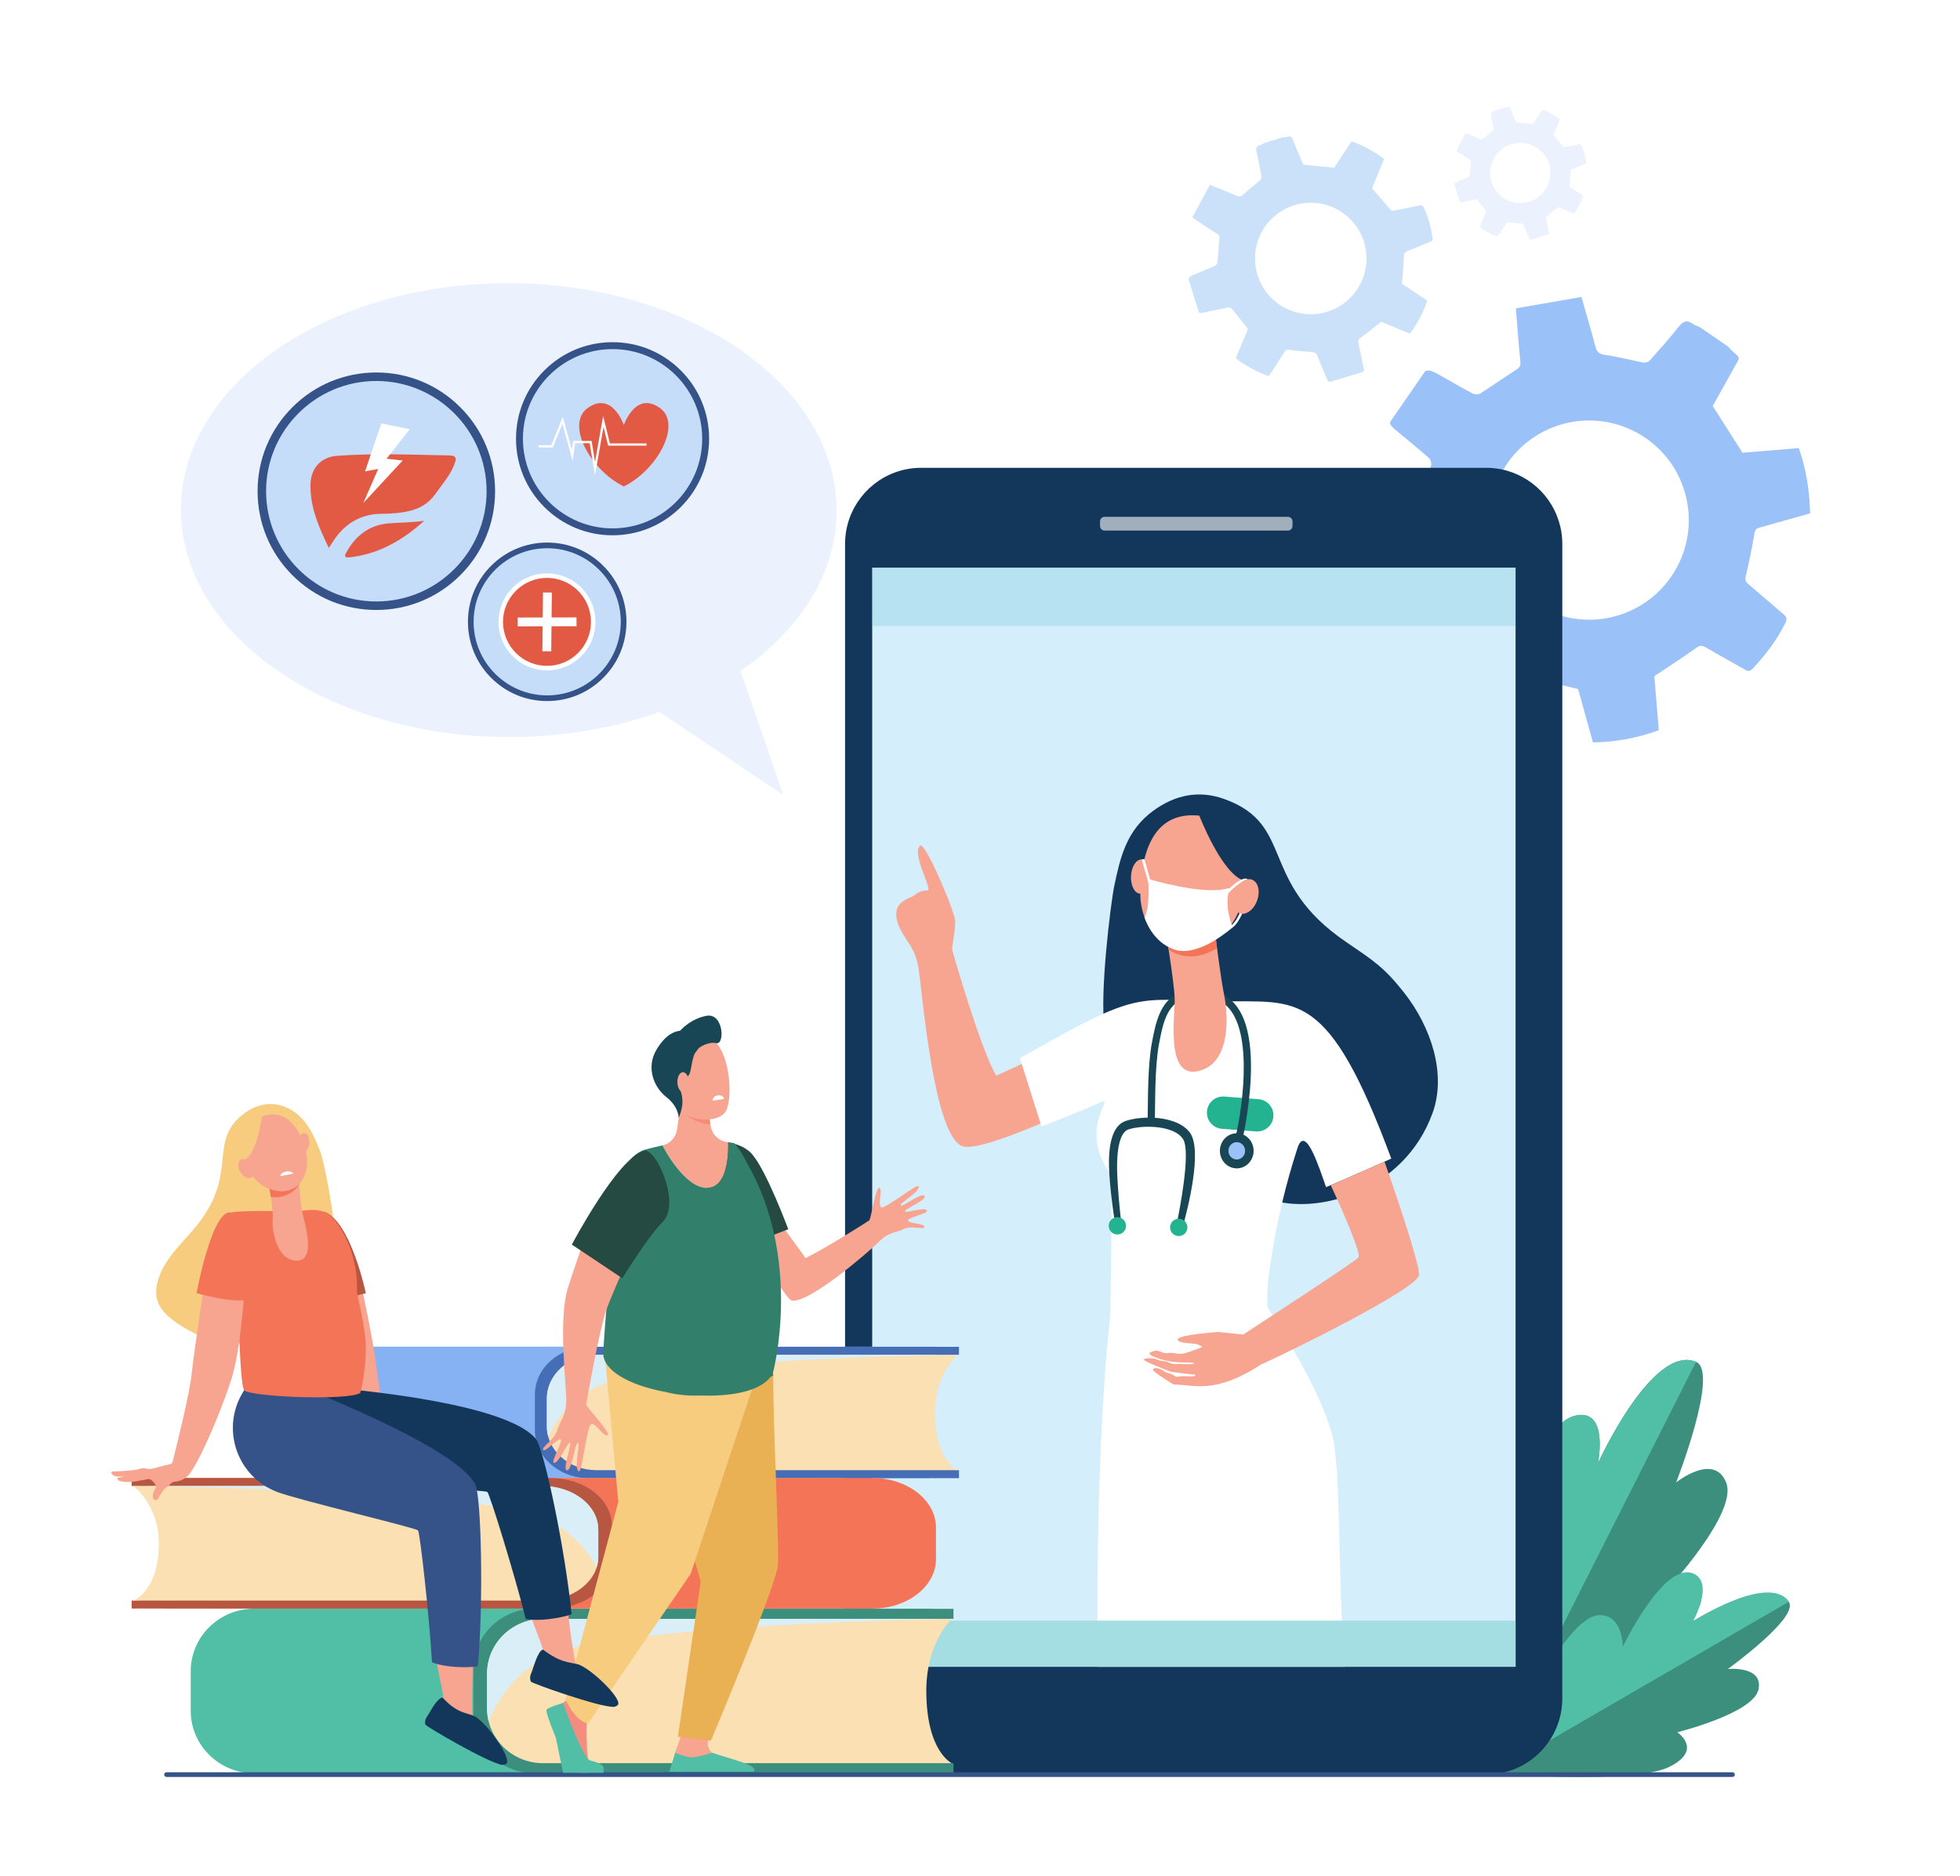 <?xml version="1.0" encoding="utf-8"?>
<!-- Generator: Adobe Illustrator 27.5.0, SVG Export Plug-In . SVG Version: 6.00 Build 0)  -->
<svg version="1.1" id="Layer_1" xmlns="http://www.w3.org/2000/svg" xmlns:xlink="http://www.w3.org/1999/xlink" x="0px" y="0px"
	 viewBox="0 0 2089 2000" style="enable-background:new 0 0 2089 2000;" xml:space="preserve">
<rect x="0" y="0" style="fill:#FFFFFF;" width="2089" height="2000"/>
<g>
	<g>
		<g>
			<g>
				<g>
					<path style="fill:#3C8F7C;" d="M1587.511,1889.766c0,0,176.551-98.07,205.385-146.121
						c28.834-48.053-17.032-48.447-17.032-48.447s76.891-82.478,63.911-114.977c-12.979-32.5-53.316-0.134-53.316-0.134
						s46.251-118.106,21.204-128.523c-46.652-19.404-104.521,108.068-104.521,108.068s11.099-54.689-20.211-51.395
						c-47.218,4.966-39.275,127.055-39.275,127.055s-7.644-46.587-35.436-29.971
						C1558.355,1635.133,1587.511,1889.766,1587.511,1889.766z"/>
				</g>
				<path style="fill:#50BFA5;" d="M1596.992,1586.926c21.678-13.457,45.645,21.599,45.645,21.599s-6.924-95.322,40.294-100.288
					c31.31-3.295,20.211,51.395,20.211,51.395s57.868-127.473,104.521-108.068l-220.457,436.228
					C1584.049,1858.236,1554.047,1613.586,1596.992,1586.926z"/>
			</g>
			<g>
				<g>
					<path style="fill:#3C8F7C;" d="M1592.241,1890.642c0,0,148.869,11.127,186.379-7.127c37.511-18.254,9.063-37.139,9.063-37.139
						s81.474-20.201,86.584-45.746c5.11-25.545-32.74-21.674-32.74-21.674s76.379-54.947,64.989-71.622
						c-21.214-31.061-109.105,24.934-109.105,24.934s29.145-29.601,8.277-40.269c-31.47-16.088-76.126,63.289-76.126,63.289
						s2.079-19.127-22.008-20.057C1664.337,1733.566,1592.241,1890.642,1592.241,1890.642z"/>
				</g>
				<path style="fill:#50BFA5;" d="M1705.906,1721.488c24.087,0.93,23.655,33.801,23.655,33.801s44.833-93.696,76.302-77.607
					c20.868,10.668-1.268,50.148-1.268,50.148s80.706-51.556,101.92-20.495l-314.765,182.509
					C1601.792,1870.127,1665.539,1719.932,1705.906,1721.488z"/>
			</g>
		</g>
		<path style="fill:#9BC1F9;" d="M1518.893,395.792l-37.268,53.991c-0.4,3.403,2.135,5.454,8.369,10.594
			c11.15,9.194,22.307,18.391,33.126,27.965c1.702,1.506,2.688,5.235,2.208,7.565c-2.858,13.854-6.556,27.539-9.273,41.418
			c-0.841,4.302-1.954,6.374-6.431,7.513c-17.893,4.552-35.658,9.605-53.274,14.42c-1.392,16.777,5.628,57.759,12.263,70.726
			c17.526-1.518,35.457-2.798,53.31-4.779c5.557-0.617,7.9,0.602,10.698,5.773c6.491,11.994,14.099,23.433,21.892,34.653
			c3.156,4.544,4.578,7.766,1.366,13.084c-8.325,13.783-15.812,28.071-23.904,41.999c-2.176,3.743-2.221,6.508,1.356,9.02
			c16.836,11.819,33.687,23.614,50.526,35.427c4.139,2.904,6.066-0.648,8.087-2.986c10.228-11.829,20.525-23.61,30.347-35.772
			c3.688-4.566,6.932-5.415,12.653-3.767c15.141,4.362,30.565,7.737,47.053,11.794c4.868,17.552,10.244,36.93,15.769,56.849
			c24.042-0.191,47.081-4.655,70.202-12.927c-1.654-19.997-3.309-40-4.767-57.628c15.629-10.48,30.319-19.866,44.416-30.073
			c4.081-2.955,6.506-2.875,10.456-0.57c13.713,7.999,27.673,15.57,41.442,23.474c2.975,1.709,5.28,2.588,8.042-0.375
			c13.957-14.974,26.464-30.92,35.428-49.504c1.998-4.142,0.994-6.355-2.102-8.982c-12.464-10.574-24.726-21.387-37.231-31.908
			c-3.03-2.55-4.014-4.5-2.958-8.858c3.66-15.116,6.673-30.409,9.287-45.745c0.668-3.917,2.326-4.99,5.521-5.876
			c17.798-4.937,35.56-10.004,53.79-15.156c-0.723-23.836-4.037-46.814-12.068-69.548c-20.398,1.687-40.664,3.363-60.057,4.966
			c-10.556-16.595-20.775-32.664-31.711-49.857c6.898-12.345,14.95-26.508,22.762-40.804c6.41-11.733,7.672-9.511-3.187-18.83
			c-1.036-0.889-1.75-2.155-2.613-3.245c-10.143-7.001-20.285-14.002-30.427-21.003c-2.529-1.144-5.319-1.923-7.539-3.504
			c-5.772-4.11-9.865-3.815-14.647,2.245c-9.964,12.63-20.727,24.641-31.449,36.649c-1.404,1.573-4.691,2.625-6.788,2.231
			c-13.68-2.574-27.174-6.342-40.935-8.191c-6.732-0.905-8.849-3.507-10.39-9.48c-4.369-16.94-9.436-33.702-14.709-52.225
			c-23.558,4.083-46.538,8.067-69.778,12.096c0.285,4.464,0.407,7.036,0.619,9.6c1.311,15.815,2.479,31.646,4.072,47.433
			c0.451,4.483-1.137,6.409-4.855,8.738c-12.782,8.004-25.049,16.827-37.78,24.919c-1.974,1.256-5.876,1.326-7.98,0.22
			c-11.522-6.056-22.708-12.748-34.113-19.035C1526.491,395.439,1523.047,393.583,1518.893,395.792z M1606.382,494.059
			c33.313-48.259,99.438-60.377,147.697-27.065l0,0c48.259,33.311,60.378,99.438,27.065,147.697l0,0
			c-33.312,48.26-99.437,60.377-147.697,27.066l0,0C1585.188,608.445,1573.07,542.319,1606.382,494.059L1606.382,494.059z"/>
		<g>
			<path style="fill:#13375B;" d="M1611.564,503.443L1611.564,503.443c-0.057-0.021-0.116-0.039-0.174-0.06
				c-1.629-0.585-3.287-1.106-4.963-1.589c-0.571-0.165-1.14-0.335-1.717-0.488c-0.607-0.16-1.22-0.302-1.831-0.448
				c-0.621-0.149-1.242-0.297-1.869-0.432c-0.591-0.126-1.186-0.241-1.782-0.355c-0.667-0.127-1.336-0.248-2.01-0.358
				c-0.571-0.094-1.144-0.184-1.719-0.266c-0.728-0.104-1.459-0.194-2.191-0.278c-0.533-0.061-1.064-0.126-1.602-0.177
				c-0.837-0.079-1.68-0.138-2.524-0.191c-0.444-0.028-0.886-0.067-1.332-0.088c-1.298-0.062-2.602-0.099-3.915-0.099H981.866
				c-1.401,0-2.794,0.035-4.178,0.105c-2.768,0.141-5.498,0.419-8.186,0.83c-1.343,0.205-2.676,0.443-3.998,0.714
				c-34.352,7.029-60.802,35.755-64.404,71.235c-0.278,2.729-0.42,5.498-0.42,8.301v1001.889v228.575
				c0,35.137,22.323,65.053,53.558,76.356v0.001c0.138,0.05,0.279,0.093,0.417,0.142c1.549,0.551,3.123,1.047,4.713,1.506
				c0.574,0.164,1.144,0.335,1.723,0.488c0.607,0.16,1.22,0.302,1.832,0.448c0.622,0.148,1.243,0.298,1.869,0.432
				c0.591,0.126,1.186,0.241,1.781,0.354c0.668,0.128,1.338,0.248,2.011,0.359c0.571,0.094,1.144,0.184,1.719,0.266
				c0.727,0.104,1.458,0.194,2.191,0.279c0.533,0.06,1.065,0.125,1.601,0.176c0.837,0.08,1.68,0.138,2.525,0.193
				c0.444,0.027,0.886,0.066,1.332,0.088c1.297,0.061,2.602,0.098,3.914,0.098h602.069c2.804,0,5.572-0.142,8.302-0.418
				c38.209-3.882,68.585-34.258,72.465-72.467c0.277-2.729,0.419-5.498,0.419-8.301V808.375V579.799
				C1665.121,544.664,1642.799,514.747,1611.564,503.443z"/>
			<rect x="929.591" y="605.036" style="fill:#D4EEFC;" width="685.729" height="1171.536"/>
			<g>
				<g>
					<g>
						<path style="fill:#F7A491;" d="M1227.559,1141.793l-49.965-52.713c0,0-53.482,29.412-115.829,57.516
							c-17.14-29.832-45.114-127.961-46.616-132.641c-1.509-4.696-40.296-8.477-36.007,19.324
							c4.286,27.774,16.024,176.386,46.316,188.316C1051.907,1232.016,1227.559,1141.793,1227.559,1141.793z"/>
						<path style="fill:#F7A491;" d="M957.379,965.955c4.882-7.671,13.691-8.883,17.434-11.855
							c8.884-7.054,13.221-3.703,14.645-5.58c2.557-3.37-17.88-39.364-8.756-47.172c4.878-4.173,32.17,58.611,36.883,77.508
							c2.121,8.504-3.946,30.404-2.438,35.099c0.249,0.77,1.212,4.066,2.724,9.172c-12.179,1.107-28.407,3.273-39.195,7.398
							c-3.862-19.94-10.181-23.793-17.81-37.607C952.266,977.345,955.682,968.622,957.379,965.955z"/>
						<path style="fill:#13375B;" d="M1187.703,943.794c6.204-29.301,12.608-58.707,41.724-79.813
							c23.561-17.08,48.88-21.959,75.723-12.224c76.053,27.583,35.146,87.939,129.523,152.267
							c29.326,19.988,40.458,26.957,61.504,53.595c29.458,37.283,45.559,87.312,30.751,128.493
							c-30.623,85.172-125.51,109.777-175.15,91.719c-92.394-33.612-169.367-150.787-174.483-182.763
							C1171.82,1060.846,1183.709,962.656,1187.703,943.794z"/>
						<path style="fill:#FFFFFF;" d="M1172.949,1174.91c4.611-2.132,5.419-1.35,2.426,5.297
							c-16.933,37.592,2.966,62.727,7.68,70.508c2.611,4.311,1.509,87.29,0.267,150.775
							c-6.054,55.249-15.474,175.213-13.381,375.082h263.681c-8.071-81.724-4.006-198.601-12.415-241.01
							c-9.046-45.616-56.511-120.918-70.431-142.313c-0.811-21.324,2.144-39.494,4.222-52.098
							c6.161-40.056,15.354-78.965,27.901-117.506c8.306-25.512,22.551,19.237,30.432,41.674
							c18.327-7.381,69.512-30.377,69.512-30.377c-67.238-181.512-99.962-166.602-178.044-167.715
							c-97.739-1.455-87.521-13.409-217.746,60.668l23.041,72.869C1110.093,1200.766,1150.588,1185.248,1172.949,1174.91z"/>
						<path style="fill:#F7A491;" d="M1270.704,1467.172c-0.92,0.126-5.067-0.419-8.461-0.335c-4.692,0.083-8.798,0.797-8.798,0.797
							s-1.843-1.593-5.363-3.226c-1.465-0.671-3.853-0.922-5.486-1.676c-1.675-0.797-3.1-2.221-4.692-2.933
							c-4.147-1.801-7.958-2.221-9.216-0.043c-1.048,1.801,22.035,15.919,22.035,15.919c21.365,0.126,43.736,11.018,93.251-21.281
							c28.277-12.357,165.599-80.181,168.364-94.967c1.55-8.296-19.521-72.517-36.739-121.279
							c-13.279,5.949-41.515,18.518-57.308,25.136c14.494,30.706,31.586,71.425,29.785,76.411c-0.461,1.299-2.18,3.645-95.012,64.43
							c-2.345,1.508-4.733,3.1-7.163,4.691c-6.536,4.273-13.53,8.841-20.945,13.657l-26.476-2.765c0,0-41.935,2.891-43.191,7.666
							c-0.545,2.178,2.933,3.269,7.206,3.896h0.126c0.627,0.084,1.256,0.166,1.883,0.251c0.043,0,0.086,0,0.086,0
							c4.608,0.545,9.468,0.629,10.64,1.048c1.341,0.46,4.021,1.506,6.326,3.1c-26.142,10.683-24.13,6.87-32.802,6.326
							c-2.178-0.167-4.481,0.46-6.534,0.293c-3.521-0.293-6.326-2.389-9.05-2.556c-3.979-0.209-7.205,1.634-7.918,2.387
							c-0.921,0.923,0.797,2.264,4.147,3.771c20.192,8.756,36.907,5.405,42.27,6.703c3.604,0.881-2.974,2.221-13.237,1.132
							c-2.556-0.251-5.907,0.669-9.3-0.126c-2.263-0.503-4.317-1.969-6.536-2.514c-2.053-0.503-4.148-0.462-5.864-0.796
							c-2.263-0.419-5.405-2.136-7.206-2.346c-6.702-0.755-9.971,0.419-10.726,1.048c-1.549,1.381,28.906,13.068,28.906,13.068
							s20.989,3.018,25.68,3.018C1273.386,1465.078,1276.192,1466.334,1270.704,1467.172z"/>
						<path style="fill:#24B390;" d="M1302.249,1203.162l36.457,2.807c9.487,0.73,17.77-6.367,18.5-15.854l0,0
							c0.73-9.486-6.368-17.77-15.854-18.5l-36.457-2.807c-9.486-0.731-17.769,6.367-18.499,15.854l0,0
							C1285.665,1194.148,1292.763,1202.431,1302.249,1203.162z"/>
						<g>
							<path style="fill:#184655;" d="M1323.915,1215.892c0.076-0.315,7.521-31.884,9.107-66.24
								c2.183-47.219-7.215-77.031-27.931-88.611c-16.281-9.1-34.443-9.916-49.827-2.235c-19.088,9.529-23.51,31.446-27.434,52.001
								c-4.906,25.66-4.175,63.561-4.728,87.883l7.698,0.174c0.55-24.191-0.167-61.715,4.592-86.611
								c3.404-17.844,7.043-38.437,23.312-46.559c13.26-6.619,28.4-5.886,42.631,2.069c35.316,19.74,24.354,107.599,15.09,146.345
								L1323.915,1215.892z"/>
						</g>
						<g>
							<path style="fill:#184655;" d="M1259.771,1310.318c6.36-21.6,21.859-83.897,8.691-102.734
								c-13.721-18.877-50.663-18.623-68.094-12.97c-15.113,4.542-18.076,25.956-18.412,41.659
								c-0.354,19.441,3.848,51.429,6.856,70.469l6.45-0.882c-1.971-18.296-3.543-34.358-4.432-52.164
								c-0.637-13.575-0.946-45.666,12.051-49.924c14.17-4.588,43.476-4.329,55.249,7.002c1.498,1.438,2.612,2.968,3.116,3.903
								c8.061,14.911-4.474,77.409-7.862,94.008L1259.771,1310.318z"/>
						</g>
						<path style="fill:#184655;" d="M1300.189,1226.641c0,10.327,8.044,18.699,17.966,18.699c9.921,0,17.964-8.372,17.964-18.699
							c0-10.326-8.043-18.698-17.964-18.698C1308.233,1207.942,1300.189,1216.314,1300.189,1226.641z"/>
						<path style="fill:#9BC1F9;" d="M1309.26,1226.641c0,5.113,3.981,9.258,8.896,9.258c4.911,0,8.893-4.145,8.893-9.258
							s-3.981-9.258-8.893-9.258C1313.241,1217.383,1309.26,1221.527,1309.26,1226.641z"/>
						<path style="fill:#24B390;" d="M1247.704,1304.95c-2.311,6.188,2.244,12.638,8.852,12.525c3.69-0.062,7.069-2.446,8.362-5.903
							c2.316-6.191-2.246-12.649-8.857-12.532C1252.371,1299.105,1248.995,1301.492,1247.704,1304.95z"/>
						<path style="fill:#24B390;" d="M1182.305,1303.271c-2.316,6.19,2.237,12.643,8.847,12.533
							c3.691-0.062,7.071-2.447,8.364-5.905c2.313-6.19-2.246-12.643-8.852-12.531
							C1186.975,1297.43,1183.598,1299.814,1182.305,1303.271z"/>
						<path style="fill:#F7A491;" d="M1295.184,995.375c0,0,5.955,48.08,9.464,64.772c3.672,17.467,9.197,72.472-27.021,81.402
							c-36.218,8.932-25.025-59.85-25.624-77.608c-0.598-17.759-10.862-79.687-10.862-79.687L1295.184,995.375z"/>
						<path style="fill:#F47458;" d="M1297.154,1010.717c-0.37,0.22-0.713,0.457-1.091,0.674
							c-20.017,11.477-37.44,9.666-50.517,0.734c-2.335-15.372-4.407-27.872-4.407-27.872l54.042,11.121
							C1295.182,995.375,1295.977,1001.781,1297.154,1010.717z"/>
						<path style="fill:#F7A491;" d="M1284.294,870.167c0,0,21.225,5.967,33.461,27.042c12.239,21.078,18.343,81.609-26.705,107.438
							c-45.05,25.828-77.026-15.554-75.663-54.269C1216.749,911.664,1227.535,860.452,1284.294,870.167z"/>
						<path style="fill:#F7A491;" d="M1205.434,933.764c-0.5,10.063,3.805,18.458,9.616,18.752
							c5.809,0.294,10.925-7.625,11.426-17.688c0.5-10.063-3.805-18.458-9.616-18.752
							C1211.049,915.782,1205.934,923.702,1205.434,933.764z"/>
						<path style="fill:#13375B;" d="M1277.916,868.573c0,0,24.286,63.309,48.052,70.057c23.769,6.749,21.87,37.89,21.87,37.89
							s3.043-71.983-18.667-89.628C1307.459,869.247,1277.916,868.573,1277.916,868.573z"/>
						<path style="fill:#FFFFFF;" d="M1310.822,946.435l-4.969,1.116c-26.802,6.029-82.201-10.741-82.201-10.741
							s2.567,30.798-3.849,40.88c0,0,7.911,27.317,33.208,34.833c25.301,7.517,60.834-24.109,60.834-24.109
							S1303.672,965.134,1310.822,946.435z"/>
						<g>
							<path style="fill:#FFFFFF;" d="M1311.979,989.433c12.708-4.621,27.135-54.65,14.88-52.977
								c-4.094,0.559-9.308,3.767-15.497,9.535c-2.497,2.325-4.509,4.479-5.759,5.876c-2.618,2.927-2.618,3.198-2.618,3.688h2.75
								c0,0.365-0.147,0.608-0.164,0.635c1.076-1.712,13.667-15.919,21.66-17.01c0.242-0.032,0.815-0.113,1.234,1.576
								c2.301,9.319-7.982,42.658-17.427,46.092L1311.979,989.433z"/>
						</g>
						<path style="fill:#FFFFFF;" d="M1219.756,915.82l6.372,22.915l-2.2,1.925l-7.068-24.583
							C1216.859,916.077,1218.062,915.591,1219.756,915.82z"/>
						<path style="fill:#F7A491;" d="M1315.777,951.018c-3.668,9.896-1.264,19.945,5.368,22.444
							c6.63,2.499,14.976-3.497,18.642-13.393s1.262-19.945-5.368-22.445C1327.788,935.126,1319.441,941.122,1315.777,951.018z"/>
					</g>
				</g>
			</g>
			<path style="opacity:0.6;fill:#FFFFFF;" d="M1372.661,565.552h-195.298c-2.715,0-4.916-2.2-4.916-4.914v-4.85
				c0-2.715,2.201-4.916,4.916-4.916h195.298c2.715,0,4.916,2.201,4.916,4.916v4.849
				C1377.577,563.352,1375.376,565.552,1372.661,565.552z"/>
			<rect x="929.591" y="1727.418" style="fill:#A4DEE3;" width="685.729" height="49.154"/>
			<rect x="929.591" y="605.036" style="opacity:0.2;fill:#3CB4C5;" width="685.729" height="62.171"/>
		</g>
		<path style="fill:#CAE1F9;" d="M1266.825,297.616l10.867,35.058c1.358,1.353,3.138,0.946,7.554-0.019
			c7.898-1.728,15.801-3.456,23.752-4.905c1.252-0.228,3.233,0.627,4.092,1.644c5.105,6.047,9.849,12.403,15.014,18.396
			c1.601,1.857,2.128,3.063,1.081,5.425c-4.183,9.445-8.101,19.006-12.072,28.42c6.899,6.412,27.354,17.491,35.351,19.054
			c5.391-8.234,11.026-16.564,16.326-25.102c1.649-2.657,2.995-3.267,6.237-2.711c7.521,1.291,15.182,1.898,22.811,2.349
			c3.09,0.183,4.999,0.671,6.229,3.921c3.186,8.427,6.882,16.659,10.211,25.034c0.895,2.25,2.095,3.226,4.438,2.521
			c11.019-3.32,22.031-6.656,33.049-9.979c2.709-0.817,1.813-2.893,1.482-4.59c-1.668-8.588-3.291-17.19-5.245-25.715
			c-0.734-3.201,0.014-4.921,2.717-6.868c7.152-5.152,13.97-10.77,21.453-16.621c9.404,3.925,19.786,8.259,30.458,12.714
			c8.228-10.641,14.228-22.318,18.582-35.349c-9.368-6.185-18.74-12.372-26.999-17.824c0.794-10.498,1.743-20.205,2.126-29.934
			c0.11-2.816,0.984-3.855,3.364-4.797c8.258-3.267,16.414-6.791,24.65-10.115c1.781-0.718,2.965-1.428,2.615-3.667
			c-1.762-11.315-4.452-22.33-9.528-32.697c-1.132-2.311-2.452-2.635-4.679-2.181c-8.959,1.828-17.955,3.484-26.906,5.348
			c-2.169,0.451-3.366,0.209-4.918-1.761c-5.385-6.835-11.071-13.447-16.913-19.899c-1.493-1.648-1.391-2.748-0.677-4.46
			c3.981-9.535,7.893-19.101,11.929-28.9c-10.736-7.922-21.989-14.407-34.767-18.733c-6.309,9.556-12.577,19.05-18.575,28.135
			c-10.949-1.094-21.55-2.153-32.894-3.286c-3.046-7.302-6.492-15.74-10.081-24.118c-2.945-6.876-1.532-6.663-9.385-5.107
			c-0.749,0.148-1.553,0.024-2.331,0.027c-6.586,2.042-13.171,4.083-19.757,6.125c-1.378,0.717-2.685,1.675-4.146,2.104
			c-3.804,1.119-5.089,3.021-4.076,7.219c2.11,8.75,3.674,17.635,5.249,26.503c0.207,1.162-0.466,2.971-1.364,3.757
			c-5.861,5.128-12.184,9.761-17.754,15.175c-2.726,2.649-4.602,2.681-7.762,1.293c-8.963-3.934-18.087-7.499-28.058-11.583
			c-6.348,11.775-12.539,23.261-18.801,34.876c2.063,1.418,3.235,2.254,4.438,3.046c7.41,4.891,14.776,9.85,22.272,14.605
			c2.129,1.351,2.427,2.715,2.165,5.157c-0.898,8.389-1.257,16.835-2.098,25.232c-0.131,1.303-1.448,3.044-2.662,3.587
			c-6.646,2.975-13.458,5.583-20.165,8.426C1269.297,294.152,1267.289,295.026,1266.825,297.616z M1340.295,293.1
			c-9.714-31.336,7.814-64.613,39.15-74.327l0,0c31.336-9.713,64.612,7.815,74.327,39.15l0,0
			c9.714,31.336-7.814,64.613-39.15,74.328l0,0C1383.286,341.964,1350.01,324.436,1340.295,293.1L1340.295,293.1z"/>
		<path style="opacity:0.2;fill:#9BC1F9;" d="M1549.951,196.321l5.874,18.949c0.734,0.731,1.695,0.512,4.082-0.01
			c4.27-0.934,8.541-1.868,12.839-2.651c0.677-0.123,1.747,0.339,2.211,0.888c2.761,3.269,5.323,6.705,8.115,9.943
			c0.865,1.004,1.15,1.656,0.585,2.933c-2.261,5.105-4.378,10.273-6.525,15.362c3.728,3.466,14.784,9.453,19.107,10.298
			c2.913-4.451,5.96-8.953,8.824-13.567c0.892-1.437,1.619-1.766,3.371-1.466c4.065,0.699,8.205,1.027,12.329,1.271
			c1.671,0.099,2.702,0.362,3.366,2.12c1.723,4.555,3.72,9.004,5.52,13.531c0.483,1.216,1.132,1.744,2.398,1.362
			c5.955-1.794,11.908-3.597,17.864-5.394c1.463-0.441,0.979-1.563,0.8-2.48c-0.901-4.642-1.778-9.292-2.835-13.899
			c-0.396-1.73,0.008-2.66,1.469-3.712c3.866-2.785,7.551-5.821,11.596-8.984c5.083,2.121,10.694,4.464,16.463,6.872
			c4.446-5.752,7.69-12.064,10.043-19.106c-5.063-3.343-10.128-6.687-14.593-9.634c0.43-5.674,0.941-10.921,1.149-16.18
			c0.06-1.522,0.531-2.084,1.817-2.593c4.465-1.765,8.872-3.67,13.324-5.467c0.963-0.389,1.603-0.772,1.414-1.982
			c-0.953-6.116-2.407-12.07-5.151-17.673c-0.611-1.25-1.324-1.424-2.527-1.178c-4.844,0.987-9.705,1.883-14.544,2.89
			c-1.172,0.244-1.819,0.113-2.658-0.952c-2.91-3.694-5.983-7.268-9.142-10.755c-0.806-0.891-0.751-1.486-0.364-2.412
			c2.151-5.153,4.265-10.323,6.446-15.621c-5.803-4.282-11.886-7.787-18.791-10.125c-3.41,5.165-6.798,10.297-10.041,15.207
			c-5.917-0.591-11.647-1.163-17.779-1.775c-1.646-3.947-3.509-8.508-5.448-13.036c-1.592-3.716-0.828-3.601-5.073-2.76
			c-0.404,0.079-0.839,0.014-1.259,0.015c-3.56,1.103-7.119,2.207-10.679,3.311c-0.745,0.387-1.451,0.905-2.241,1.138
			c-2.057,0.604-2.751,1.633-2.203,3.902c1.141,4.729,1.985,9.532,2.837,14.325c0.111,0.627-0.252,1.605-0.737,2.031
			c-3.168,2.771-6.585,5.276-9.597,8.202c-1.473,1.432-2.487,1.449-4.194,0.699c-4.845-2.126-9.776-4.053-15.166-6.261
			c-3.431,6.365-6.777,12.573-10.161,18.851c1.114,0.767,1.748,1.218,2.397,1.647c4.005,2.643,7.987,5.323,12.038,7.895
			c1.151,0.73,1.313,1.467,1.171,2.787c-0.485,4.534-0.679,9.1-1.134,13.638c-0.07,0.704-0.782,1.645-1.439,1.939
			c-3.593,1.608-7.273,3.017-10.899,4.554C1551.287,194.448,1550.202,194.92,1549.951,196.321z M1589.662,193.88
			c-5.25-16.938,4.224-34.924,21.161-40.174l0,0c16.938-5.25,34.924,4.224,40.174,21.161l0,0
			c5.25,16.938-4.224,34.924-21.161,40.174l0,0C1612.899,220.291,1594.912,210.817,1589.662,193.88L1589.662,193.88z"/>
	</g>
	<g>
		<path style="fill:#86B1F2;" d="M987.359,1439.942h25.302c-4.139-2.831-9.318-4.524-14.951-4.524H363.861
			c-33.163,0-60.045,23.83-60.045,53.227v33.81c0,29.396,26.882,53.225,60.045,53.225l626.759-0.188L987.359,1439.942z"/>
		<path style="fill:#466EB6;" d="M627.51,1435.545c-31.714,0-57.422,22.788-57.422,50.9v38.208
			c0,28.112,25.708,50.901,57.422,50.901h394.586v-8.547h-1.63l-100.313-8.42l-20.275-70.509c0,0,39.132-38.961,41.684-39.966
			c2.552-1.007,78.903-4.055,78.903-4.055l1.63-0.016v-8.498H627.51z"/>
		<path style="fill:#FAE0B2;" d="M996.505,1505.299c0-41.226,24.032-61.209,24.032-61.209H635.592
			c-29.13,0-52.744,20.933-52.744,46.754v29.41c0,25.822,23.614,46.754,52.744,46.754h384.945
			C1020.537,1567.008,996.505,1557.205,996.505,1505.299z"/>
		<path style="fill:#DAEEF7;" d="M582.848,1490.844v29.41c0,3.867,0.54,7.62,1.538,11.214c12.983-28.158,37.866-55.28,85.234-64.001
			c110.592-20.36,350.917-23.377,350.917-23.377H635.592C606.462,1444.09,582.848,1465.022,582.848,1490.844z"/>
		<path style="fill:#50BFA5;" d="M976.923,1720.295h28.637c-4.685-3.543-10.546-5.662-16.922-5.662H271.244
			c-37.534,0-67.96,29.829-67.96,66.625v42.317c0,36.796,30.426,66.625,67.96,66.625l709.37-0.236L976.923,1720.295z"/>
		<path style="fill:#3C8F7C;" d="M569.644,1714.79c-35.894,0-64.992,28.526-64.992,63.714v47.826
			c0,35.187,29.098,63.713,64.992,63.713h446.596v-10.697h-1.846l-113.535-10.541l-22.947-88.256c0,0,44.291-48.769,47.179-50.027
			c2.889-1.258,89.303-5.073,89.303-5.073l1.846-0.02v-10.639H569.644z"/>
		<path style="fill:#FAE0B2;" d="M987.273,1802.101c0-51.601,27.2-76.614,27.2-76.614H578.79c-32.969,0-59.696,26.202-59.696,58.522
			v36.813c0,32.322,26.727,58.524,59.696,58.524h435.684C1014.474,1879.346,987.273,1867.074,987.273,1802.101z"/>
		<path style="fill:#DAEEF7;" d="M519.094,1784.01v36.813c0,4.84,0.611,9.538,1.741,14.036
			c14.694-35.246,42.857-69.192,96.469-80.109c125.169-25.485,397.17-29.262,397.17-29.262H578.79
			C545.821,1725.487,519.094,1751.689,519.094,1784.01z"/>
		<path style="fill:#F47458;" d="M179.64,1579.817h-28.648c4.687-2.813,10.551-4.495,16.929-4.495h761.67
			c37.548,0,67.987,23.67,67.987,52.866v33.579c0,29.197-30.439,52.865-67.987,52.865l-753.644-0.187L179.64,1579.817z"/>
		<path style="fill:#B75742;" d="M587.079,1575.447c35.908,0,65.017,22.636,65.017,50.557v37.948
			c0,27.921-29.109,50.556-65.017,50.556H140.308v-8.488h1.846l113.579-8.363l22.956-70.03c0,0-44.308-38.696-47.197-39.695
			c-2.89-0.999-89.338-4.025-89.338-4.025l-1.846-0.017v-8.441H587.079z"/>
		<path style="fill:#FAE0B2;" d="M169.284,1644.729c0-40.944-27.21-60.792-27.21-60.792h435.854
			c32.982,0,59.719,20.79,59.719,46.437v29.21c0,25.646-26.737,46.437-59.719,46.437H142.074
			C142.074,1706.02,169.284,1696.283,169.284,1644.729z"/>
		<path style="fill:#DAEEF7;" d="M637.648,1630.373v29.21c0,3.84-0.611,7.568-1.741,11.137
			c-14.7-27.967-42.874-54.903-96.507-63.565c-125.217-20.224-397.325-23.219-397.325-23.219h435.854
			C610.91,1583.937,637.648,1604.726,637.648,1630.373z"/>
	</g>
	<path style="fill:#355389;" d="M1846.501,1889.001h-1669c-1.381,0-2.5,1.119-2.5,2.5l0,0c0,1.381,1.119,2.5,2.5,2.5h1669
		c1.381,0,2.5-1.119,2.5-2.5l0,0C1849.001,1890.12,1847.882,1889.001,1846.501,1889.001z"/>
	<path style="opacity:0.2;fill:#9BC1F9;" d="M542.287,301.875c192.979,0.303,349.399,108.838,349.378,242.42
		c-0.012,66.785-39.13,127.192-102.371,170.859l45.587,132.198l-132.091-88.488c-48.083,17.177-102.692,26.837-160.583,26.743
		c-192.979-0.302-349.399-108.839-349.379-242.417C192.85,409.611,349.309,301.568,542.287,301.875z"/>
	<g>
		<g>
			
				<ellipse transform="matrix(0.305 -0.952 0.952 0.305 8.301 946.66)" style="fill:#C5DDF9;" cx="652.878" cy="467.641" rx="99.222" ry="99.221"/>
			<g>
				<path style="fill:#355389;" d="M652.878,570.547c-27.487,0-53.329-10.704-72.766-30.141
					c-19.437-19.436-30.141-45.278-30.141-72.765c0-27.487,10.704-53.329,30.141-72.766c19.437-19.436,45.278-30.141,72.766-30.141
					c27.487,0,53.329,10.704,72.765,30.141c19.437,19.437,30.141,45.278,30.141,72.766c0,27.487-10.704,53.329-30.141,72.765
					C706.207,559.843,680.365,570.547,652.878,570.547z M652.878,372.104c-52.68,0-95.537,42.858-95.537,95.538
					c0,52.679,42.857,95.537,95.537,95.537c52.679,0,95.537-42.857,95.537-95.537C748.415,414.962,705.557,372.104,652.878,372.104z
					"/>
			</g>
			<g>
				<path style="fill:#E25A44;" d="M703.03,434.635c-25.926-18.045-38.152,18.475-38.152,18.475s-12.226-36.521-38.152-18.475
					c-24.597,17.12,2.687,66.631,38.152,83.827C700.343,501.266,727.627,451.754,703.03,434.635z"/>
				<g>
					<polygon style="fill:#FFFFFF;" points="634.104,506.802 628.499,472.404 612.968,472.404 610.301,491.445 599.406,451.797 
						589.226,476.979 573.914,476.979 573.914,474.566 587.599,474.566 599.842,444.281 609.532,479.542 610.869,469.992 
						630.551,469.992 634.195,492.367 642.829,443.34 650.032,472.605 689.042,472.605 689.042,475.018 648.141,475.018 
						643.221,455.026 					"/>
				</g>
			</g>
		</g>
		<g>
			
				<ellipse transform="matrix(0.171 -0.985 0.985 0.171 -183.257 829.448)" style="fill:#C5DDF9;" cx="401.107" cy="523.589" rx="122.037" ry="122.038"/>
			<g>
				<path style="fill:#355389;" d="M401.107,650.158c-33.808,0-65.592-13.166-89.498-37.071
					c-23.906-23.906-37.071-55.691-37.071-89.498c0-33.808,13.165-65.593,37.071-89.499c23.906-23.906,55.69-37.071,89.498-37.071
					c33.808,0,65.592,13.165,89.497,37.071c23.906,23.906,37.072,55.69,37.072,89.499c0,33.807-13.165,65.592-37.072,89.498
					C466.699,636.992,434.915,650.158,401.107,650.158z M401.107,406.082c-64.793,0-117.505,52.713-117.505,117.506
					c0,64.792,52.712,117.505,117.505,117.505c64.793,0,117.506-52.713,117.506-117.505
					C518.613,458.795,465.9,406.082,401.107,406.082z"/>
			</g>
			<path style="fill:#E25A44;" d="M350.486,584.071c-10.74-22.209-19.93-43.337-19.574-67.231c0.267-17.932,11-29.767,28.71-31.034
				c40.052-2.866,80.135-1.102,120.209-0.333c7.405,0.143,6.198,4.819,4.634,9.035c-4.451,11.993-13.005,21.402-20.219,31.705
				c-11.897,16.993-29.461,19.97-48.044,21.162c-6.65,0.426-13.3-0.04-19.971,1.122c-17.29,3.011-30.136,12.401-39.907,26.542
				C354.603,577.532,353.029,580.126,350.486,584.071z"/>
			<path style="fill:#E25A44;" d="M452.185,555.057c-22.986,20.76-48.658,35.691-79.974,39.025c-4.918,0.524-5.222-1.362-3.156-5.13
				c9.919-18.09,24.662-29.519,45.514-31.13C427.039,556.858,439.594,557.001,452.185,555.057z"/>
			<polygon style="fill:#FFFFFF;" points="406.394,451.332 389.064,502.433 403.107,499.811 387.234,536.132 429.158,490.882 
				411.986,488.945 436.737,457.465 			"/>
		</g>
		<g>
			<g>
				
					<ellipse transform="matrix(0.707 -0.707 0.707 0.707 -297.831 606.513)" style="fill:#C5DDF9;" cx="583.21" cy="662.77" rx="81.451" ry="81.451"/>
				<g>
					<path style="fill:#355389;" d="M583.21,747.246c-22.564,0-43.778-8.787-59.733-24.742
						c-15.955-15.956-24.742-37.169-24.742-59.733c0-22.565,8.787-43.778,24.742-59.734c15.956-15.956,37.169-24.742,59.733-24.742
						c22.564,0,43.778,8.787,59.734,24.742c15.955,15.956,24.742,37.169,24.742,59.734c0,22.564-8.787,43.778-24.742,59.733
						C626.988,738.459,605.774,747.246,583.21,747.246z M583.21,584.344c-43.244,0-78.426,35.182-78.426,78.427
						c0,43.244,35.182,78.427,78.426,78.427c43.245,0,78.427-35.183,78.427-78.427C661.637,619.525,626.455,584.344,583.21,584.344z
						"/>
				</g>
			</g>
			<g>
				
					<ellipse transform="matrix(0.707 -0.707 0.707 0.707 -297.923 606.481)" style="fill:#FFFFFF;" cx="583.125" cy="662.866" rx="51.709" ry="51.709"/>
				
					<ellipse transform="matrix(0.707 -0.707 0.707 0.707 -297.923 606.481)" style="fill:#E25A44;" cx="583.125" cy="662.866" rx="46.877" ry="46.878"/>
				<polygon style="fill:#FFFFFF;" points="588.165,631.584 578.732,631.487 578.457,658.159 551.783,658.222 551.805,667.655 
					578.359,667.593 578.086,694.146 587.519,694.244 587.794,667.571 614.468,667.509 614.445,658.076 587.891,658.138 				"/>
			</g>
		</g>
	</g>
	<g>
		<g>
			<path style="fill:#F7A491;" d="M985.273,1307.779c0.596-3.521-16.023-3.461-17.454-6.677c-1.432-3.216,19.792-7.087,20.052-10.17
				c0.479-5.679-23.504,2.81-23.45,0.184c0.055-2.627,24.357-12.6,20.884-16.503c-3.472-3.901-24.12,12.972-25.315,10.126
				c-1.194-2.845,20.614-13.964,19.099-20.388c-0.811-3.434-34.863,23.729-39.542,22.58c-4.68-1.148,1.598-18.999-2.283-20.831
				c-3.881-1.831-8.734,33.198-10.927,34.792c-2.185,1.588-50.724,32.365-68.007,40.039c-3.22-5.679-26.118-35.483-29.023-40.877
				c-8.912,8.935-24.401,5.479-33.747,13.831c10.803,17.708,42.271,70.715,47.956,72.204c17.311,4.535,82.545-51.767,93.458-62.699
				c10.923-10.942,18.519-9.284,26.445-13.501C971.347,1305.674,984.676,1311.299,985.273,1307.779z"/>
			<path style="fill:#244A41;" d="M840.141,1310.225c0,0-24.473-65.938-39.82-81.375c-15.347-15.436-48.215-15.348-58.116,1.85
				c-9.901,17.197,53.508,96.58,53.508,96.58L840.141,1310.225z"/>
			<path style="fill:#F7A491;" d="M753.983,1266.201c24.898-0.544,22.092-48.676,22.092-48.676c2.239,0.195,4.094,0.436,5.424,0.725
				c-1.33-0.291-3.184-0.53-5.423-0.725c-9.521-0.828-17.181-8.121-18.72-17.555c-1.125-6.896-1.889-14.455-1.059-19.653
				c1.889-11.832-30.569-4.109-30.569-4.109l-4.252,28.126c-1.236,8.172-7.372,14.733-15.443,16.514
				C706.035,1220.848,729.087,1266.746,753.983,1266.201z"/>
			<path style="fill:#F48C7F;" d="M634.559,1825.288c0,0-8.967,8.78-9.17,12.001c-0.204,3.223-0.794,37.738,2.867,40.96
				c3.66,3.222,14.412,5.507,10.955,9.132c-2.612,2.739-22.712,2.153-36.033,1.418c-3.889-0.215-8.766-31.346-10.306-35.922
				c-2.236-6.646-7.676-21.615-5.643-26.246c0.991-2.257,5.732-6.895,12.411-11.224c7.026-4.554,13.748-14.691,13.748-14.691
				L634.559,1825.288z"/>
			<path style="fill:#F7A491;" d="M727.444,1845.732c0,0-8.024,22.745-8.034,22.804c-0.597,3.604-2.945,12.507-2.945,15.782
				c0,12.307,55.313-10.446,42.917-15.901c-1.122-0.494-4.642-4.438-5.011-8.625c-0.568-6.454,4.66-14.548,4.66-14.548
				L727.444,1845.732z"/>
			<g>
				<path style="fill:#EAB054;" d="M814.218,1422.184c0,0,9.835,39.551,9.835,40.158c0,65.961,7.228,196.028,4.75,208.429
					c-6.046,30.248-71.113,184.547-71.113,184.547l-35.167-4.217l24.338-165.483l-33.542-113.959l14.304-126.643L814.218,1422.184z"
					/>
				<path style="fill:#F7CC7F;" d="M645.271,1451.619l13.743,149.162l-56.305,210.621c0,0,9.672,22.619,23.94,25.797l109.43-159.602
					l67.976-204.225l-2.387-45.372L645.271,1451.619z"/>
			</g>
			<path style="fill:#50BFA5;" d="M600.075,1815.188c0,0,20.666,58.386,28.755,61.204c2.148,0.748,12.455,2.646,14.399,7.221
				c0.586,1.378,0,5.979,0,5.979h-43.076c0,0-5.448-25.725-7.602-37.028c0,0-11.402-27.616-10.135-30.125
				C583.683,1819.93,600.075,1815.188,600.075,1815.188z"/>
			<path style="fill:#50BFA5;" d="M713.318,1888.379l6.334-20.077c0,0,13.303,5.646,19.954,4.705
				c6.652-0.94,19.638-4.705,19.638-4.705c26.549,8.769,48.299,13.022,44.343,20.077l0,0H713.318z"/>
			<path style="opacity:0.5;fill:#F47458;" d="M756.298,1180.317c1.889-11.831-30.569-4.109-30.569-4.109l-0.523,3.466
				c0.949,2.318,2.11,4.303,3.52,5.824c7.25,7.83,18.583,12.531,28.381,12.888C756.125,1192.006,755.523,1185.169,756.298,1180.317z
				"/>
			<g>
				<path style="fill:#F7A491;" d="M720.403,1117.09c-0.917-0.336-8.393,52.654,3.821,65.842
					c12.213,13.188,39.634,13.514,48.17,3.127c9.441-11.488,6.382-64.071-12.607-77.637
					C740.798,1094.855,720.403,1117.09,720.403,1117.09z"/>
				<path style="fill:#184655;" d="M752.558,1082.783c-14.677,3.003-24.185,12.003-27.677,15.839
					c-6.664,0.79-15.723,4.485-25.077,20.024c-11.501,19.108-3.007,40.277,10.381,50.664c13.388,10.387,13.202,22.385,13.202,22.385
					l2.117-6.205c1.562-4.702,2.2-9.687,1.677-14.618c-0.314-2.958-0.945-6.157-2.166-8.788c-3.22-6.935,6.917-11.545,9.76-17.316
					c2.188-4.443,2.294-14.608,5.743-21.954l4.118-5.606c0,0,9.501-7.419,18.796-5.326
					C772.727,1113.975,771.389,1078.93,752.558,1082.783z"/>
				<path style="fill:#F7A491;" d="M734.15,1153.297c0.097,5.848-2.552,10.635-5.917,10.693c-3.364,0.057-6.171-4.636-6.268-10.484
					c-0.097-5.847,2.552-10.634,5.917-10.691C731.247,1142.756,734.053,1147.45,734.15,1153.297z"/>
			</g>
			<path style="fill:#FFFFFF;" d="M771.769,1171.359l-12.165,1.863c0,0-0.428-4.68,4.898-5.654
				C770.996,1166.381,771.769,1171.359,771.769,1171.359z"/>
			<path style="fill:#327F6B;" d="M795.651,1238.637c-6.155-12.793-13.002-20.078-13.002-20.078
				c-1.287-0.434-3.588-0.773-6.574-1.033c0,0,2.806,48.132-22.092,48.677c-24.897,0.544-47.95-45.354-47.95-45.354
				c-6.293,1.388-13.345,3.021-17.66,4.266c0,0-21.763,4.133-27.672,36.69c-5.909,32.555-16.882,154.955-17.727,180.279
				c-0.614,18.441,27.551,34.536,66.674,41.643c9.379,2.466,21.516,4.273,36.25,3.755c3.698,0.112,7.436,0.151,11.206,0.106
				c43.386-0.521,58.856-12.837,64.217-20.068c0.914-0.432,1.808-0.82,2.73-1.267c0,0-0.104-1.07-0.293-3.01
				c0.216-0.566,0.293-0.898,0.293-0.898S855.85,1342.365,795.651,1238.637z"/>
			<path style="fill:#F7A491;" d="M680.461,1316.981c0,0-27.069,59.063-34.289,79.354c-7.219,20.291-20.976,97.225-21.415,100.23
				c-0.438,3.006,27.087,30.974,22.729,33.246c-4.358,2.271-13.338-15.037-17.775-11.602c-4.438,3.434-9.381,51.688-12.64,50.162
				c-6.098-2.854,1.902-29.644-1.196-30.439c-3.099-0.796-5.786,28.729-11.428,29.278c-5.642,0.55,5.133-27.723,3.152-29.492
				c-1.981-1.77-13.658,25.246-17.666,21.099c-2.177-2.253,10.96-23.773,7.396-24.601c-3.563-0.826-16.138,14.08-18.396,11.241
				c-2.258-2.839,12.197-11.078,14.97-20.931c2.772-9.854,9.816-15.563,9.686-32.501c-0.131-16.938-8.781-86.22,1.774-119.479
				c10.554-33.259,25.795-75.276,25.795-75.276L680.461,1316.981z"/>
			<path style="fill:#244A41;" d="M609.483,1326.578l53.812,35.903c0,0,27.339-44.615,43.042-60.165
				c19.67-19.479-7.166-79.15-19.838-75.774C658.15,1234.094,609.483,1326.578,609.483,1326.578z"/>
		</g>
	</g>
	<g>
		<path style="fill:#F7CC7F;" d="M340.872,1226.139c-7.492-18.027-15.112-36.096-34.551-45.226
			c-15.73-7.389-32.166-4.607-46.144,5.904c-39.605,29.781-5.095,62.596-50.179,119.072c-14.009,17.548-30.965,31.717-39.358,52.281
			c-11.749,28.783,2.245,42.607,24.672,56.393c107.311,65.961,163.563-69.471,161.544-100.45
			C355.353,1291.064,345.694,1237.746,340.872,1226.139z"/>
		<path style="fill:#F7A491;" d="M452.239,1577.164c-4.525-0.717-15.513-8.586-19.391-9.303c-3.007-0.555-9.508-1.539-12.278-1.954
			c-3.393-12.673-17.573-90.006-19.504-110.259c-2.092-21.941-20.664-108.624-20.664-108.624l-40.177,7.302
			c0,0,16.686,73.023,21.299,108.432c3.962,30.412,37.331,98.793,41.572,106.008c0.006,0.175,0.008,0.343,0.02,0.526
			c0.646,10.733,5.816,7.155,5.816,7.155l8.403,2.147c0,0,29.732,2.863,31.671,3.578
			C450.946,1582.888,456.763,1577.88,452.239,1577.164z"/>
		<path style="fill:#B75742;" d="M345.371,1291.534c28.402,9.631,44.552,86.846,44.552,86.846s-44.561,12.441-55.978,5.915
			c0,0-12.96-57.44-17.603-55.434L345.371,1291.534z"/>
		<path style="fill:#F7A491;" d="M560.691,1709.648c8.691,22.92,17.58,45.918,17.987,48.59c0.195,1.282-1.618,7.512-1.449,8.846
			c17.445,23.797,42.517,29.002,64.008,30.52c-10.953-10.692-27.036-20.825-27.81-24.211c-1.231-5.392-5.753-31.229-9.005-64.494
			C591.053,1715.082,575.508,1711.097,560.691,1709.648z"/>
		<path style="fill:#13375B;" d="M310.253,1475.652l-30.751,86.606c0,0,61.683,11.61,84.744,15.84
			c23.06,4.229,151.902,9.857,155.167,12.143c2.423,1.698,29.039,87.781,40.927,135.248c13.488,2.967,36.576-0.598,48.857-4.83
			c-6.636-67.916-29.223-176.544-38.279-187.227C532.066,1487.604,310.253,1475.652,310.253,1475.652z"/>
		<path style="fill:#F7A491;" d="M462.399,1756.315c4.242,24.143,9.969,48.317,9.868,51.017c-0.049,1.297-2.998,7.077-3.081,8.42
			c12.676,26.643,36.329,36.454,57.155,41.971c-8.755-12.556-22.656-25.522-22.78-28.993c-0.198-5.526-0.817-29.919,0.838-63.628
			C490.108,1768.671,476.683,1760.515,462.399,1756.315z"/>
		<path style="fill:#355389;" d="M273.077,1459.766l-14.888,25.428c-22.667,38.715-5.292,88.523,36.533,104.75
			c0.226,0.088,0.448,0.174,0.667,0.259c21.859,8.474,147.364,38.146,150.143,41.006c2.062,2.121,12.075,91.667,14.858,140.521
			c12.693,5.442,36.039,6.267,48.897,4.411c6.208-67.956,3.693-181.448-2.719-193.898
			C482.566,1535.648,273.077,1459.766,273.077,1459.766z"/>
		<path style="fill:#13375B;" d="M471.653,1809.319c-6.421,1.162-13.072,15.386-16.137,19.719c-3.448,4.876-2.467,8.55-2.054,9.313
			c1.088,2.011,65.78,40.071,81.558,42.781c1.49,0.255,4.072-0.687,4.722-1.262c6.167-5.46-22.216-45.76-34.959-51.056
			C496.546,1825.391,486.686,1825.922,471.653,1809.319z"/>
		<path style="fill:#13375B;" d="M578.678,1758.238c-5.862,1.66-10.155,19.981-12.353,24.813c-2.474,5.436-0.821,8.86-0.272,9.531
			c1.446,1.772,72.124,27.036,88.129,26.741c1.512-0.028,3.872-1.437,4.403-2.124c5.034-6.518-30.398-40.785-43.908-43.601
			C605.944,1771.78,596.557,1771.73,578.678,1758.238z"/>
		<path style="fill:#F47458;" d="M318.435,1291.313L318.435,1291.313h0.001c0.734,0.005,1.786-0.252,2.863-0.592
			c5.275-0.943,16.808-2.324,25.781,1.463c10.914,4.604,34.386,38.303,33.379,82.465c-0.404,6.751,9.462,38.5,9.462,62.5
			s-5.491,47.295-6.008,47.629c-13.019,8.379-118.302,4.093-123.701-3.043c-5.398-7.137-5.866-109.552-8.492-113.875l-5.16-75.407
			C255.67,1289.733,304.469,1291.213,318.435,1291.313z"/>
		<path style="fill:#F7A491;" d="M286.601,1263.543c0,0,5.058,26.16,4.045,36.479c-1.013,10.318,3.857,43.576,25.699,43.686
			c21.842,0.109,7.484-42.957,5.426-53.068c-2.057-10.111-3.528-39.865-3.528-39.865L286.601,1263.543z"/>
		<path style="fill:#F47458;" d="M318.897,1261.973c-0.34-8.564-3.007-12.074-3.007-12.074l-29.289,13.644
			c0,0,1.034,5.35,2.074,12.164C301.495,1278.285,315.191,1270.148,318.897,1261.973z"/>
		<path style="fill:#F7A491;" d="M275.896,1191.346c0,0-11.287,6.262-15.413,19.832c-4.126,13.57,0.57,48.588,29.725,57.039
			c29.155,8.449,41.785-19.279,35.78-40.957C319.983,1205.579,306.922,1178.126,275.896,1191.346z"/>
		<path style="fill:#F7A491;" d="M329.634,1218.855c-0.571,5.823-3.784,10.274-7.176,9.941c-3.392-0.332-5.678-5.323-5.107-11.144
			c0.572-5.824,3.784-10.273,7.176-9.941C327.919,1208.043,330.205,1213.033,329.634,1218.855z"/>
		<path style="fill:#F7CC7F;" d="M279.315,1189.576c0,0-5.287,39.065-17.917,46.113c-12.629,7.049-7.343,24.379-7.343,24.379
			s-11.455-40.238-1.468-53.162C262.573,1193.982,279.315,1189.576,279.315,1189.576z"/>
		<path style="fill:#F7A491;" d="M268.878,1241.297c3.425,5.09,3.412,11.092-0.028,13.407c-3.44,2.315-9.005,0.065-12.43-5.025
			c-3.425-5.09-3.413-11.092,0.028-13.406C259.888,1233.959,265.453,1236.207,268.878,1241.297z"/>
		<path style="fill:#FFFFFF;" d="M298.519,1253.687l14.324-2.771c0,0-2.276-3.018-7.526-2.268
			C299.132,1249.531,298.519,1253.687,298.519,1253.687z"/>
		<path style="fill:#F7A491;" d="M118.749,1569.367c0.366-0.935,1.186-0.954,2.023-0.979c8.132-0.249,16.254-0.613,24.315-1.819
			c1.346-0.2,2.67-0.504,3.906-0.997c2.243-0.896,4.458-0.874,6.722-0.247c1.226,0.34,2.472,0.402,3.737,0.396
			c4.087-0.018,15.749-3.986,21.742-5.032c1.368-0.239,2.454-1.273,2.795-2.621c5.894-23.309,18.537-75.611,20.176-92.809
			c2.097-21.993,17.285-121.152,17.285-121.152l40.636,11.332c0,0-4.02,73.711-13.908,109.195
			c-7.419,26.624-31.112,84.094-43.612,102.516c-6.334,11.667-16.98,12.053-19.167,12.318c-1.25,0.152-2.399,0.767-3.22,1.724
			c-1.483,1.729-3.182,3.232-5.126,4.46c-1.441,0.909-2.551,2.094-3.501,3.48c-1.727,2.521-3.27,5.153-4.797,7.797
			c-1.013,1.752-2.074,2.306-3.577,1.893c-1.613-0.443-2.382-1.633-2.351-3.598c0.046-2.903,0.972-5.529,2.429-8.005
			c1.366-2.32,1.265-3.667-0.325-5.802c-0.914-1.227-1.855-2.417-3.054-3.393c-1.22-0.992-2.501-1.744-4.154-1.513
			c-2.921,0.729-5.867,1.32-8.862,1.651l-2.458,0.502c-0.087,0.012-1.341,0.285-1.341,0.285c-0.208,0.053-4.532,0.526-6.011,0.529
			c-1.19,0.001-3.116,0.079-4.754,0.159c-1.483,0.072-4.619-0.703-4.726-0.706c-1.444-0.031-2.72-0.553-3.797-1.521
			c-0.44-0.396-0.864-0.841-0.64-1.513c0.206-0.618,0.691-0.881,1.32-0.994c0.977-0.176,6.022-0.789,5.966-1.002
			c-1.499,0-6.191-0.111-7.689-0.15c-2.019-0.054-3.769-0.777-5.162-2.271C119.02,1570.89,118.382,1570.306,118.749,1569.367z"/>
		<path style="fill:#F47458;" d="M246.067,1292.291c-20.055-3.646-36.601,86.089-36.601,86.089s44.56,12.441,55.978,5.915
			c0,0,12.96-57.44,17.602-55.434L246.067,1292.291z"/>
	</g>
</g>
</svg>
